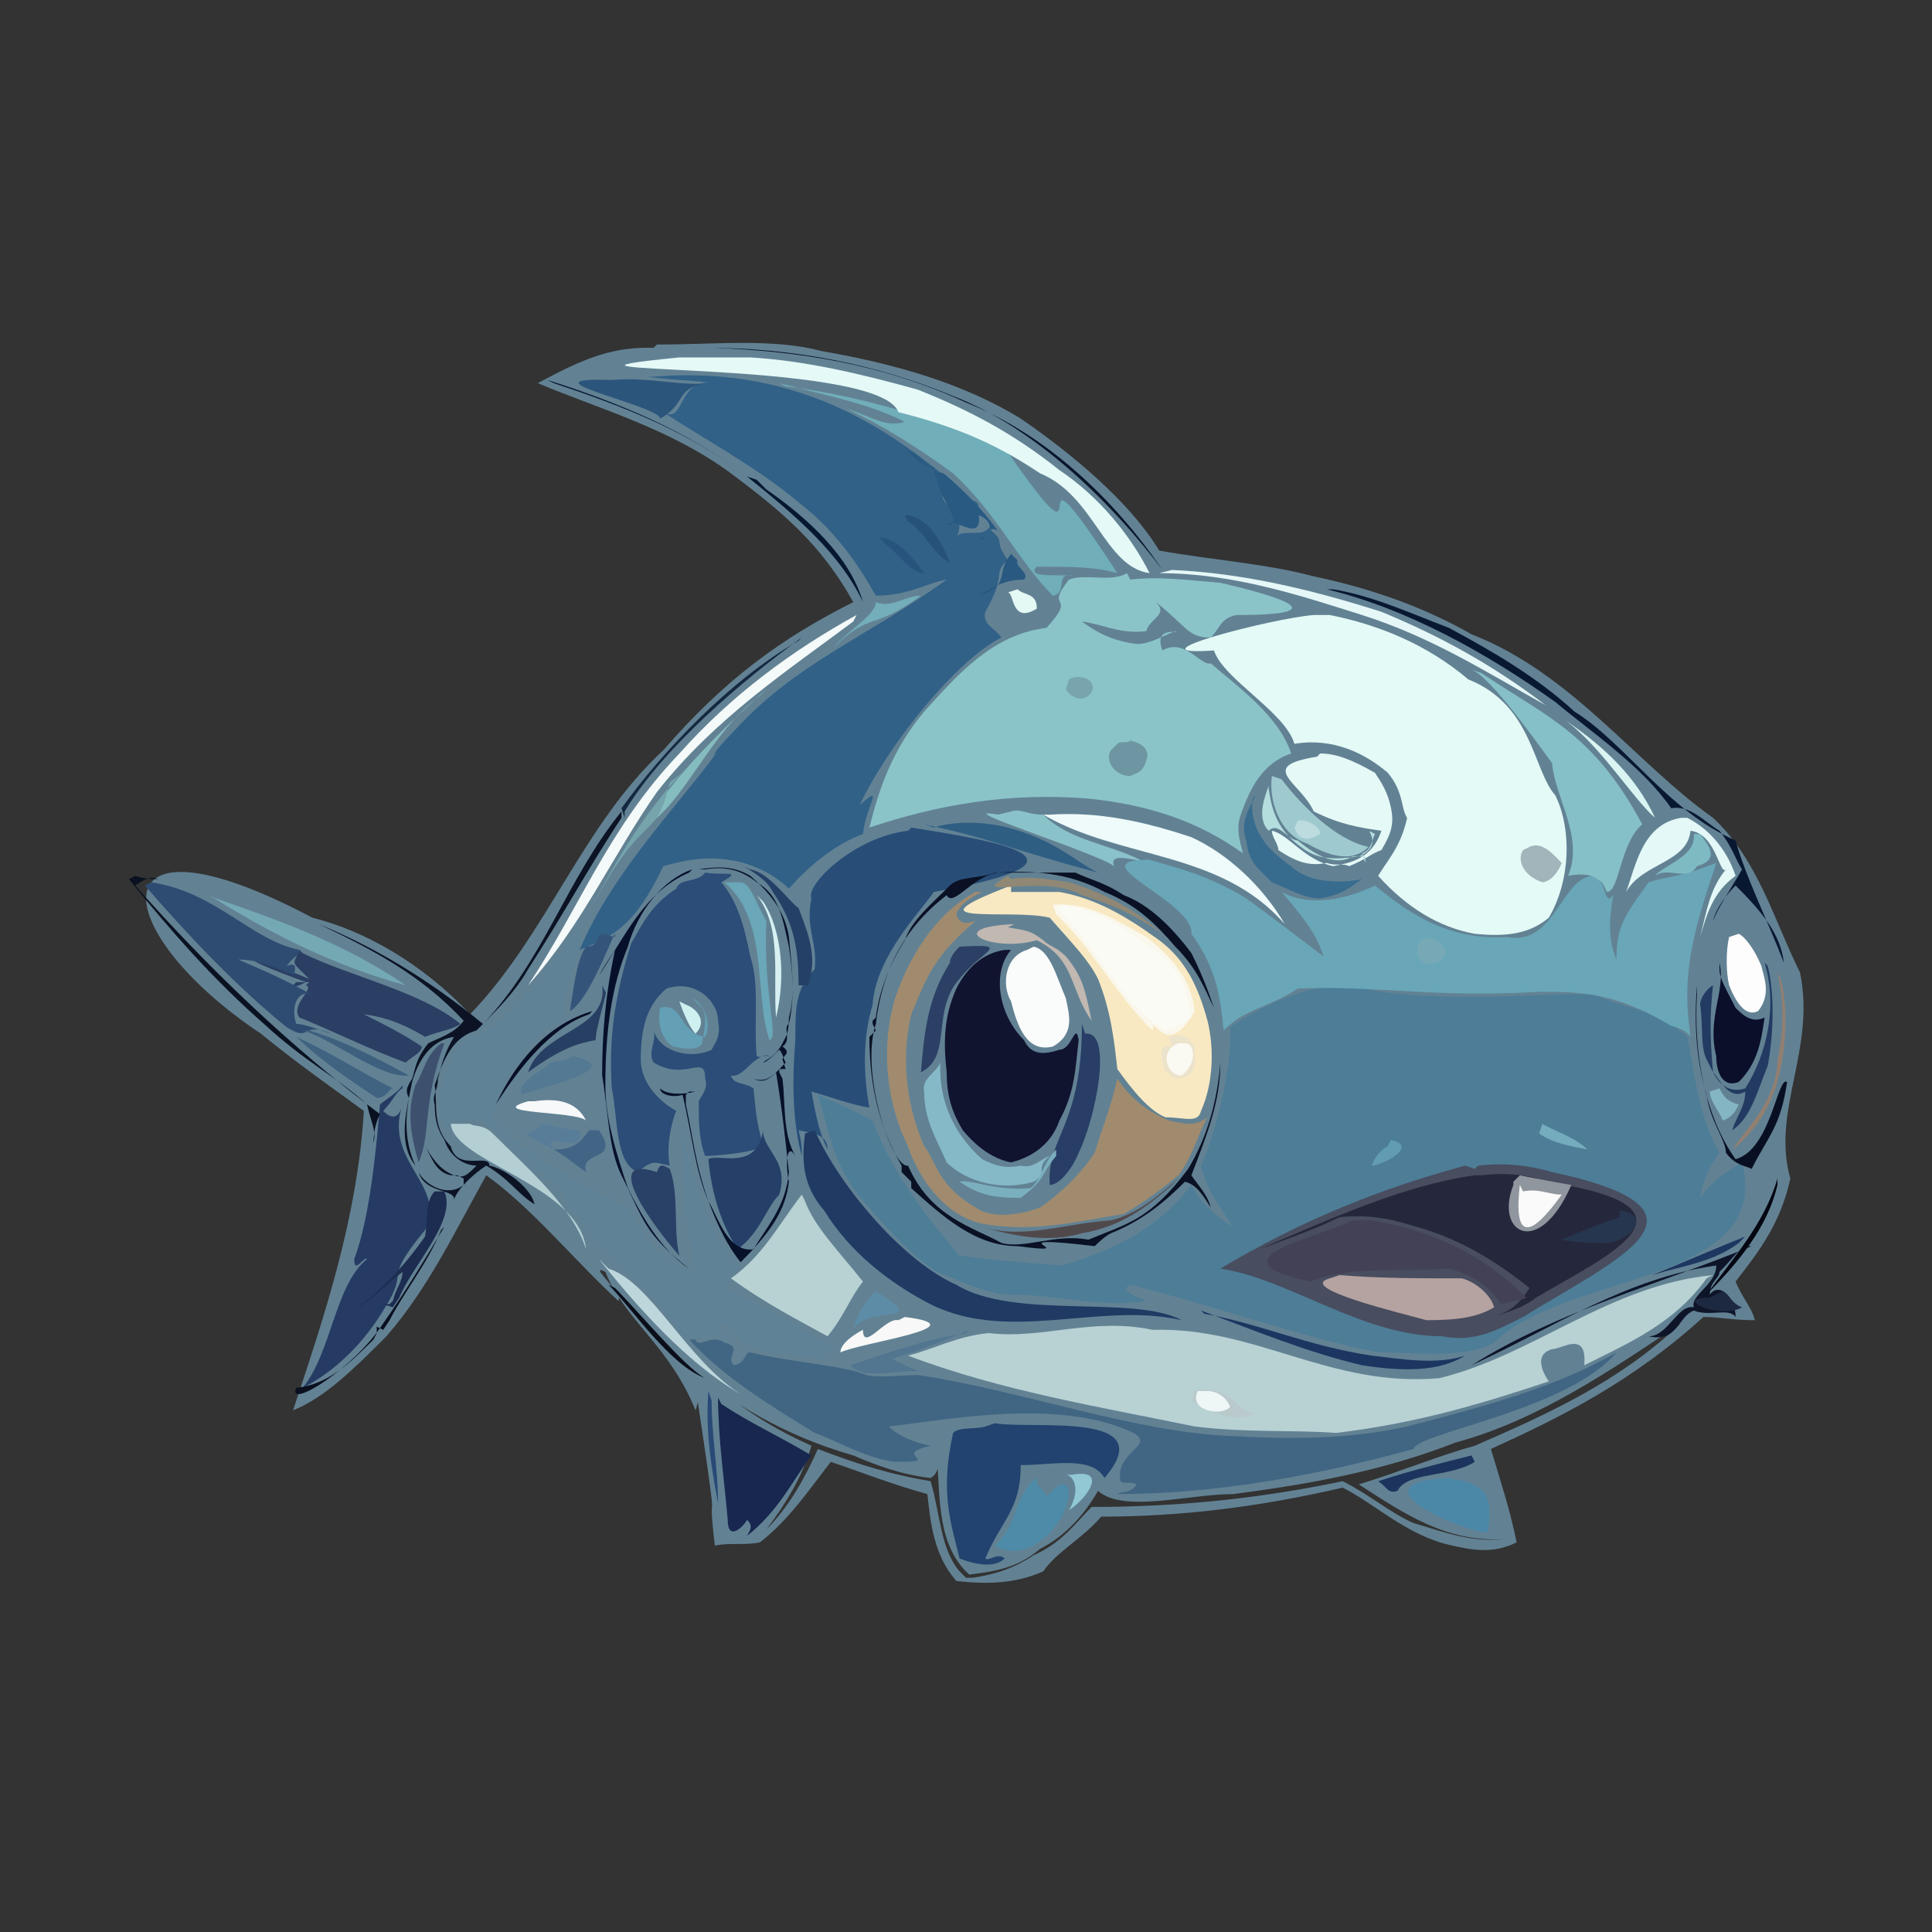 <svg xmlns="http://www.w3.org/2000/svg" width="600" height="600"><rect width="100%" height="100%" fill="#333333" stroke="none"/><path fill="#628294" d="m203 108 1-1c18 0 36-2 51 2 23 4 44 10 62 21 16 11 34 26 43 41 17 3 33 4 48 8 19 4 35 10 49 18 31 12 51 40 75 57 14 13 19 32 27 48 5 24-9 43-3 64-3 14-10 23-17 32 2 5 5 8 6 12-7 0-11-1-16-1-22 20-44 31-66 41 3 10 6 19 8 29-8 4-15 2-20 1-14-3-24-13-34-18-26 6-50 9-75 9-6 7-14 11-18 17-9 4-18 4-27 3-7-8-8-18-9-27-11-3-21-7-30-10-7 9-13 18-22 25-5 1-9 0-14 1-3-26 3 10-7-56 15 14 26 20 37 25-3 10-8 18-14 26 7-7 12-16 16-25 13 5 23 8 35 10 3 10 3 21 9 28l2 2h2c7-1 13-3 19-7 9-4 13-10 18-15 29 0 54-3 78-8 8 4 15 10 22 13 10 3 18 6 28 5-18 1-31-8-45-17 13-4 25-9 36-12 23-10 45-20 64-38-21 14-44 30-70 37-23 9-46 13-69 16-14 0-34 6-42-1-4 7-10 14-18 18-7 6-14 7-22 8-10-9-9-24-10-36 1 2 0 5-2 6-9-1-17-4-24-7-21-6-38-16-53-29 6 2 6 9 4 15-8-20-22-28-28-43-6-3 6 7 4 9-14-13-27-29-41-39-10 18-18 35-31 50-10 10-19 19-29 23 10-30 20-60 22-93-11-8-21-15-32-24-48-32-52-72 16-36 16 4 34 14 49 30 24-25 35-59 60-82 19-22 37-35 59-46-10-18-22-28-38-40-19-14-41-20-60-28 13-7 22-11 34-11"/><path fill="#4D7D97" d="M423 307c-14-4-34 7-41 12 1 10-4 32-9 43 2 8 6 13 10 19-5-3-10-7-13-13-12 16-30 22-40 25-15-1-24-2-32-3-12-14-22-28-27-42-6-3-12-6-17-8 4 13 5 23 15 34 7 8 14 16 22 21 8 3 17 8 26 7 15 1 26 4 39 2-2-1-9-3-5-5 28 7 52 16 77 21 14 0 27 2 36-3 22-22 87-18 77-56-7 4-10 7-13 11 1-6 3-10 6-14-7-12-8-27-10-36-9-8-16-8-29-13-11-1-49 3-71-2"/><path fill="#316187" d="M201 117c7 1 13 1 21 2-12-2-9 13-16 9 12 8 29 17 42 28 13 10 20 22 24 29 10 0 16-4 22-5-25 18-47 26-66 47-9 9-7 10-2 2-13 19-35 40-46 66 10-4 17-7 26-26 7-2 13-3 20-2 8 1 15 5 19 9 7-8 15-14 23-17 1-9 7-16-1-9 9-19 30-45 44-52-2-3-6-4-5-8 7-12 2-12 7-16-5-7 0-5-6-10-2 3-9 0-10 3 4-8-6-10-4-14 3 5 9 0 11 4-3 0-3 0-5 3 3-2 3 3 6-1-7-3-11-13-9-9-17-14-46-37-93-33"/><path fill="#8AC4C9" d="M350 178c-5 3-13 0-18 2-8 10 3 4-7 15-17 2-28 15-38 26-10 12-14 24-17 36 21-7 43-11 68-9 19 2 34 7 48 17-1-4-2-7-1-11 3-9 7-17 16-20-4-12-17-21-25-28-3 1-8-8-15-4-3-8 6-5 4-6-5 2-8 4-12 4-8-1-13-4-17-7 7 1 12 4 20 3 1-4 7-5 3-9 10 8 10 11 17 11 3-3 3-6 8-7 35 0 8-7-5-10-12-1-19-2-28-1"/><path fill="#E4FAF6" d="M408 191c-13 1-59 13-31 11 3 9 22 19 25 29 12-2 22 3 29 9 5 6 4 11 6 14-2 9-6 13-9 18 9 10 19 16 30 18 10 1 17 0 23-5 7-12 7-28 2-38-7-8-7-28-27-36-13-11-28-17-43-20"/><path fill="#69A7B8" d="M357 267c-23 0 14 13 13 23 8 11 9 20 10 30 7-7 14-7 23-13 25-1 43 3 75 1 12 0 23 0 40 10 1 1 5 1 7 4-3-20 1-33 8-54-13 5-15 4-21 6-7 10-10 13-10 24-3-7-2-14-1-20-3 4-2-5-6-6-10 0-12 22-27 19-17 1-29-6-41-16-8 4-20 7-29 2 6 7 11 13 13 20-8-6-17-13-24-18-13-8-24-10-30-12"/><path fill="#484D5F" d="m458 363 1-1c9-1 16 0 23 2 56 12 20 27-9 45-8 4-15 8-25 6-25 0-48-18-69-21 25-15 50-25 76-32"/><path fill="#B8D1D3" d="M532 396c-32 3-56 25-85 32-34 3-57-16-89-15-19-4-34 3-51 1-10 1-17 5-25 7 29 11 60 16 89 22 16 2 30 1 44 2 25-3 45-9 66-16 0 0-6-8 1-10 3 0 11-6 10 5 14-7 28-13 38-27"/><path fill="#416683" d="M214 416c11 12 26 21 39 29 6 2 16 8 25 9 16 0-2-2 11-5-5-1-10-3-13-6 18-2 53-9 76 2 7 4-6 6-4 15 1 1 3 0 5 1-2 3-5 2-6 3 31 0 63-6 92-14 1-5 48-12 63-30-19 11-42 17-65 23-18 4-36 4-54 3-30-1-65-14-98-19-3 0-13 1-16 0-7-3-24-4-36-7-2 0-1 3-5 4-3-2 3-6-3-7-4-3-8 2-9-1"/><path fill="#2B4D77" d="M218 272c-3 2-7 1-8 4-8 5-11 12-14 17-5 16-7 29-6 45 2 10 1 23 8 26 5-4 5-3 10-2-1-5 0-12 2-17-7-4-11-10-11-16 0-10 2-17 8-22 9-3 16 4 16 10 1 5-1 7-2 9-6 3-16 1-18-6 1 3-2 7 0 10 10 6 16-3 16 5 1 3-1 5-2 7 0 6 0 12 2 17 3 0 15-1 18-3-2-8-2-8-3-18-3-2-6-1-7-4 4 1 7-7 12-6-2-1-2 1-4 0-1-11 1-22-2-31-2-10-4-17-9-23 7-4 1-2-5-3"/><path fill="#284E78" d="M282 258c-17 2-32 17-30 21-2 9 2 14 1 22-6 6-6 12-6 22-1 12-1 25 2 36 0-3 0-4-1-8 4 1 9 1 9 6-3-6-4-13-5-18 7 2 12 4 18 5-2-11-2-22 1-32 1-15 15-29 19-35 56-10 18-16-7-20"/><path fill="#5F8296" d="M182 285c-11 13-21 32-38 39-6 8-9 17-6 26 4-2 8-2 11-3 9 7 22 22 25 21 8 20 27 28 37 46 7 5 11-3 16 4 0-3-6-5-4-7 5 1 6 5 8 6 8 4 17 4 24 5l4-4c-12-6-22-12-33-18 1-4 2-5 4-6-12-14-15-29-18-43-1 15 2 32 4 45-12-6-18-14-21-21-16-8-30-15-42-27 1-11 11-26 22-32-1-9 9-27 4-28"/><path fill="#F8E9C3" d="M314 275c-34 13 0 7 12 10 7 8 12 13 15 19 4 10 5 19 6 28 5 7 10 13 15 15 6 0 10 2 11-2 4-9 4-20 2-28-3-11-7-19-15-25-11-8-20-13-31-15h-15"/><path fill="#25283C" d="M458 365c-22 3-46 14-67 23 8-3 17-6 25-10 11-1 17 1 24 3 14 4 25 11 35 19-5 8-9 8-15 10 6-2 12-3 17-7 22-13 56-28 3-36-4-2-12-3-20-2"/><path fill="#A18B6E" d="M303 277c-13 7-21 21-25 33-5 17-2 34 4 46 4 12 13 22 23 24 16 3 31-1 44-3 7-4 12-8 17-12 5-7 6-13 9-18-4 3-7 2-12 1-7-3-12-7-16-13-2 9-5 16-7 23-6 9-14 15-17 17-8 3-16 3-20 0-12-7-12-14-16-19-6-14-7-28-4-41 5-12 7-18 20-29-3 1-5 1-6-2 1-4 8-7 8-7"/><path fill="#11142F" d="M312 295c-7 1-12 6-15 12-4 9-4 17-3 26 0 8 2 13 5 18 5 6 10 9 15 10 8-2 13-7 15-13 5-9 5-17 6-25-1-6-2 3-6 3-6 2-9 1-11-3-8-8-10-21-4-28"/><path fill="#70AEB9" d="M242 119c15 4 27 6 39 12-6 2-11-2-18-4 11 5 22 12 33 20 14 13 20 27 31 38 5-1 0-8 7-6-3-1-16 1-12-3 11 0 18 0 25 2-34-52-2 9-35-39-22-9-44-16-68-19"/><path fill="#22436F" d="M306 443c-3 1-8 0-10 2-4 18-1 27 2 39 5 2 11 3 14 0-2-2-5 1-6 0 5-12 11-15 11-29 10 0 22-3 26 4 18-21-22-15-34-17"/><path fill="#263B63" d="M125 337c-1 2-6 5-7 6-1 12-3 35-8 48 0 5 3-1 4 0-10 8-11 29-20 40 10-5 19-14 25-24 9-14-1-8 13-25 7-14-13-21-7-39-1 4-3 5-6 2 3-3 4-6 6-7"/><path fill="#E5F9F7" d="M211 111c-61 6 62 0 68 17 20 5 32 11 44 19 17 7 20 29 34 31-6-12-16-24-28-32-15-12-29-19-44-25-18-5-35-9-52-10h-18"/><path fill="#203A64" d="M250 352c-1 8-1 16 6 24 8 13 20 22 31 28 25 14 54 0 80 6-15-8-52 0-70-11-16-7-36-30-44-48"/><path fill="#86C0C7" d="M457 208c6 2 22 25 25 29 1 11 10 23 5 35 5-1 8 0 9 1 2 1 2 2 3 4 4 0 4-15 11-21-15-28-29-33-50-47"/><path fill="#B8D2D3" d="M249 371c-7 9-12 19-22 26 11 8 21 13 30 18 5-6 7-12 11-17-8-10-15-17-18-25"/><path fill="#434155" d="M420 379c-9 5-46 12-13 19 12-5 28-3 43-4 8 2 13 6 16 11 4-1 6-1 8-2-14-14-30-21-48-24h-3"/><path fill="#2B3F64" d="M93 295c-2 5-3 3 3 9-19-8-26-8-1 1h-3l-2 2 3-1 2-1h1l-1 1c3 1-5 6-2 10 10 4 22 10 33 14 2-2 5-3 5-5-6-4-12-7-18-10 8 1 14 4 19 7 5-2 8-2 11-4-12-10-35-15-49-22"/><path fill="#FAF8EC" d="M327 281c11-1 20 5 29 10 9 7 14 14 15 23-9 16-13 0-13 6-10-9-19-26-30-36"/><path fill="#2E4B72" d="M45 275c13 15 28 31 44 44 8 5 4-2 14 2-4-1-8-3-11-3-2-6 1-11 5-9-9-5-16-8-23-11 7 0 12 3 18 5-2 1 2-5-3-3 3-4 3-2 4-5-15-3-26-18-46-21"/><path fill="#17274F" d="M223 434c0 13 2 26 3 38 0 7 5 2 6 0 2 2 1 3 0 5 10-8 14-17 20-25-10-6-19-10-28-16"/><path fill="#FBFBF6" d="M328 282c13 12 20 30 34 38 3-1 5-2 8-4-1-10-6-18-13-22-9-7-17-11-26-13"/><path fill="#E5F9F6" d="M409 235c-19 3-5 8-1 17 8 4 14 5 21 6-3 9-10 10-15 11-9-2-14-10-19-11 0 2 2 4 2 6 6 4 10 5 15 4 3 1 5 0 7 1 5-2 7-4 10-5 3-5 4-8 3-13s-3-8-5-11c-7-4-12-6-17-6"/><path fill="#B5A3A1" d="M413 397c-11 3 23 11 30 13 10 0 16-1 21-4-1-4-6-8-10-9-15 0-25 0-38-1"/><path fill="#EEFBFA" d="M324 253c24 14 55 11 75 34-7-12-18-22-29-27-15-5-29-8-44-7"/><path fill="#253F69" d="M237 351c-2 13-14 7-17 9 1 11 4 20 9 28 7-5 9-13 13-17 3-10-4-13-5-19"/><path fill="#FAFBFB" d="M319 295c-7 2-8 11-5 16 2 8 5 16 13 14 7-4 5-10 4-15-3-7-5-15-10-16"/><path fill="#F4FAF9" d="M266 191c-20 11-39 25-55 43-22 23-31 48-47 72 17-19 26-40 40-60 18-23 41-38 61-53"/><path fill="#85B9C7" d="M292 330c-1 3-6 5-5 9 0 9 4 15 7 22 6 6 17 9 27 6 5-3 0-4 5-8-3 1-5 4-9 3-5 1-8 0-12-2-9-8-13-18-13-28"/><path fill="#9ECACF" d="M395 241c-1 7 2 18 11 21 7 4 14 6 19 1-10-2-21-13-27-21"/><path fill="#283E66" d="M336 318c0 32-11 35-10 50 3 0 7-5 9-10 5-10 11-38 2-37"/><path fill="#0A1124" d="M309 271c-5 2-11 1-14 4-6 6-12 11-14 17-5 8-8 16-9 24l-1 1v1l1 2-2 2c0 15 3 28 10 40v2l1 1 2 2v2c10 9 20 18 33 18 23 3-10-4 24 0 1-1 3-3 5-4 10-4 17-10 23-16 4 1 6 5 8 8-1-4-4-7-6-10 5-13 9-23 9-35-1 12-4 23-10 33-12 16-19 17-31 22-10-2-20 3-27 1-9-5-22-8-29-24-5 1-15-29-10-44 2-17 9-30 22-40 2 4 8-6 16-7 13-1 24 1 33 6 10 4 16 10 22 17 7 7 9 13 12 19-2-6-4-11-7-17-6-8-13-15-21-18-6-4-11-5-15-7h-22"/><path fill="#0B0F29" d="M534 299c2 9-4 17-1 29 0 5 2 10 7 8 6-6 7-13 8-20-4 2-7-1-9-3-3-6-5-9-5-12"/><path fill="#4B88A7" d="M451 459c-32 1 1 16 11 17 1-6 1-12-3-14-4-3-7-2-9-3"/><path fill="#4D8BA8" d="M322 459c-7 5-6 15-13 21 7 4 13 0 17-4 8-8 8-22-1-11-1-3-3-3-3-5"/><path fill="#091831" d="M412 183c25 6 50 20 71 35 12 10 27 20 36 33 6-1 10 4 15 7 4 5 5 9 7 12-4 7-7 11-9 16 1-4 4-8 7-11 8 8 14 15 15 24-5-13-12-27-15-38-21-9-34-30-50-40-12-11-26-19-39-26-13-5-24-10-36-12"/><path fill="#0B1324" d="M193 252c-17 21-24 46-43 66-17-14-34-24-51-31 17 8 32 16 45 30-3 4-7 5-11 7-4 5-4 8-5 11-2 3-2 4-1 6-2 9-2 16 2 21-4-9-3-17-1-26 2-7 6-13 13-14-3 5-4 9-5 13 0 4-2 5-1 8 0 5 1 8 3 11 2 6 7 8 10 8-3 3-4 4-7 3-5-2-7-6-9-9 2 3 3 8 8 9h2l2 1v2c-5 4-12 0-14-4 2 7 12 5 11 9 0-2 4-7 10-11 7 4 10 9 15 12-1-5-9-11-14-12 0-4-10 2-12-6-6-6-4-13-5-19 3-9 6-15 13-17 7-7 12-12 16-19 11-17 19-32 29-47"/><path fill="#90969E" d="m470 367 2-2c5 1 10 2 16 3-10 23-24 15-18 0"/><path fill="#386C8E" d="M390 247c-2 4-5 8-3 14 1 7 3 8 8 13 5 2 10 5 15 5 7-1 10-4 13-6-4 1-16 2-22-4-9-6-13-13-12-21"/><path fill="#B4CFD3" d="M140 349c1 12 40 19 42 39-4-13-18-25-29-36-3-3-6-2-7-3"/><path fill="#E4F9F7" d="M522 254c-12 2-14 15-17 23 5-9 19-9 20-19 8 1 9 14 11 12-5 6-6 13-8 21 2-7 4-14 11-19-3-9-9-15-15-18"/><path fill="#2C557C" d="M190 118c-30-1 15 8 15 12 9-5 4-10 16-11-10 1-19-2-31-1"/><path fill="#2C4066" d="M298 294c-1 1-3 3-3 5-7 11-8 22-9 34 10-5 3-19 12-29 7-9 17-11 0-10"/><path fill="#294067" d="M204 364c-18-6-1 17 7 26-2-8 0-19-3-27-2-1-3-2-4 1"/><path fill="#FDFDFD" d="M537 291c-1 4-1 11 0 15 2 5 5 10 9 8 4-5 2-10 1-14-2-5-5-9-7-10"/><path fill="#E6F7F7" d="M360 178c23 0 44 7 63 13 22 7 39 18 57 28-17-13-34-22-51-29-22-7-43-12-65-13"/><path fill="#74A9B3" d="M65 278c19 12 39 22 61 28-19-13-39-20-59-27"/><path fill="#8AC2CA" d="M310 253c-17-3 31 12 36 16-2-5 8-1 8-2-10-5-22-6-30-14-5 0-7-2-10-1"/><path fill="#1D3661" d="M373 407c16 6 33 13 50 17 13 2 24 2 32-3-9 3-20 1-29 0-20-3-35-10-52-13"/><path fill="#2F5E83" d="M287 256c23 5 24 7 54 15-8-4-13-10-28-14-8-2-17-2-23 0"/><path fill="#6AA7B8" d="M225 274c14 12 9 35 14 49 3-1-2-14-1-37-3-5-5-12-8-12"/><path fill="#233B62" d="M548 299c4 13 1 28-6 39-6 2-9-3-10-5-1-11-1-18 0-27-2 1-4 4-4 6 1 7 0 13 2 17l1 2 1 2c2 2 5 9 10 6 0 5-3 8-4 12 6-4 8-13 11-20 2-11 2-23 0-31"/><path fill="#0A1221" d="M40 273c13 16 26 31 42 45 13 12 22 16 32 25 1 5 3 8 2 12 0-4 1-7 2-9-28-21-54-46-76-71 3-2 5-3 7-2-2 0-4 0-7-1"/><path fill="#C1B8B1" d="M315 287c-23 1-7 9 7 5 12 6 10 15 17 25-2-10-3-14-8-20-3-3-5-3-7-5-4-3-5-3-11-4"/><path fill="#BDD6DB" d="M186 391c12 15 27 32 44 42-17-11-28-35-41-39"/><path fill="#547992" d="M176 329c-2 1-5 0-6 2-6 4-9 6-8 9 4-2 34-8 16-12"/><path fill="#0E1529" d="M544 387c-29 12-60 20-87 37 26-12 48-27 76-31 0 6-8 9-7 13-5-1-8 9-14 9 9 2 9-6 14-8 5 2 11-1 13 2 0-6-5-11-8-7 0-4 3-5 3-7 4-4 5-6 8-8"/><path fill="#254067" d="M231 269c3 2 7 4 9 8 7 10 8 19 8 29h3c3-9 0-16-3-24-3-2-9-11-15-12"/><path fill="#355479" d="M187 290c-2 1-1 4-5 4-3 4-4 14-5 20 7-4 15-29 14-23"/><path fill="#1D2C51" d="M135 370c-3 3-2 8-3 14-7 10-14 17-22 23 6-4 10-8 15-12 0 3-2 5-3 9l-1 1h-2l3 1 2-3c4-10 18-24 14-33"/><path fill="#406382" d="M91 321c8 8 17 14 26 20 3 0 4-3 5-3-10-5-19-11-30-16"/><path fill="#3D516F" d="M137 324c-5 4-5 8-8 13-3 9-1 17 1 24 4-9 1-18 8-37"/><path fill="#26364F" d="M503 376c9 1 5 8-3 10-6 0-10 0-15-1 7-3 12-5 18-7"/><path fill="#BACACC" d="M371 432c12-2 12 6 19 7-8 3-12 0-20-4"/><path fill="#EBE3CB" d="M363 322c6-2 7 2 8 3 0 4 1 7-2 9-7 3-5-2-7-1-2-6-2-9 2-8"/><path fill="#285A82" d="M280 139c3 1 5 6 10 6 1 10 10 18 4 18 2-3 11 6 10-3 7 3 1 8 0 7 2 3 2-5 6-2-5-7-11-13-17-18-5-1-7-6-11-7"/><path fill="#F7F8F7" d="M279 410c-4-1-11 10-11 3-2 1-7 4-7 7 6-3 44-8 20-11"/><path fill="#071128" d="M217 270c6-1 11-1 16 2 7 6 11 12 12 19 1 10 2 18 0 25 0 5-1 6-2 8-2 4-5 5-6 6 1 0 4-3 5-4 1 1 1 2 2 4-4 4-6 7-10 5 3 1 5 0 7-2 2 12 3 22 4 31-1 11-7 17-11 24-8 1-11-10-14-15-4-11-5-21-7-30v-3l1-1h2c-4 1-9 1-11-1 0 2 4 3 7 2 3 13 4 24 8 33 3 8 6 14 10 19 9-9 14-16 15-25-1-4-1-13 2-8-4-7-3-16-4-24l-1-2v-1h2l-1-3c0-1 3-2 0-4 3-2 0-6 2-7 2-9 1-17 0-24-2-9-3-16-10-20-5-4-10-5-16-4"/><path fill="#283F64" d="M187 306c2 14-19 14-23 27 11-8 16-9 21-10 0-4 4-16 3-15"/><path fill="#07102A" d="M214 271c-14 6-20 20-28 32 1-2 3-5 5-8-3 14-4 26-4 39 2 12 2 23 6 31 7 14 7 18 21 29-9-6-15-17-19-25-4-12-7-22-7-32 0-17 2-31 7-43 3-11 11-21 20-24"/><path fill="#50494C" d="M366 366c-7 6-13 11-21 13-15 1-27 6-40 2 10 3 21 5 31 2 12-2 20-8 28-15"/><path fill="#DAF4F2" d="M485 223c11 7 22 25 29 31-6-13-16-22-26-29"/><path fill="#081529" d="M219 108c27 0 53 5 77 15 26 10 50 34 65 54-15-22-36-42-61-52-26-12-52-16-79-17"/><path fill="#426586" d="M183 351c-3 4-5 6-11 6 5 3 7 5 10 7-2-7 11-3 4-13"/><path fill="#F9FAF9" d="M472 368c-2 17 3 17 13 3-4 0-7-2-12-1"/><path fill="#527690" d="M300 414c-13 2-24 6-36 10 5 5 15 1 23 2-2 0-6-2-10-4 10-3 17-6 24-9"/><path fill="#64A0B5" d="M215 310c4 2 6 8 4 12-8-1-7-11-14-9-1 6 1 10 4 12 5 1 8 1 9-1 1-5 2-10-1-12"/><path fill="#6D96A2" d="M347 231c1-1 3 0 4-1 5 1 6 4 5 6-1 4-3 4-5 5-5 0-8-5-6-8"/><path fill="#A1B5BB" d="M475 263c4-2 8 3 10 5-2 5-5 6-6 6-6-2-8-7-6-10"/><path fill="#7EBAC2" d="M526 259c1 7-10 10-12 13 4-3 10 2 13-3 7-2 4-6 1-10"/><path fill="#3E607F" d="M94 320c10 3 24 15 33 14-11-6-21-11-31-14"/><path fill="#908874" d="M313 272c-14 8 11-1 23 6 10 3 18 7 25 12-9-8-19-13-29-16-7-1-12-2-18-1"/><path fill="#061831" d="M170 118c22 7 44 16 62 30 15 12 29 24 36 39-4-14-17-26-30-35l-2-2-1-1-3-1c-18-14-39-22-60-29"/><path fill="#142940" d="M248 199c-21 12-42 34-55 52l1 3v-2c12-20 37-41 55-54"/><path fill="#090F23" d="M527 306c-1 13 0 24 3 34 1 8 6 14 6 18 3 4 6 4 8 5 5-10 9-13 11-27-3-2-5 21-16 24-10-14-13-34-12-51"/><path fill="#1C345E" d="M457 452c-8 2-20 5-29 8 3 2 3 4 6 3 3-6 16-4 24-9"/><path fill="#85BCBF" d="M238 214c-21 19-33 33-38 43 13-8 20-29 36-41"/><path fill="#917F71" d="M552 302c2 8 2 19 0 27 0 13-11 23-14 28 9-7 13-16 15-25 2-10 2-21 0-28"/><path fill="#F6F8F9" d="M164 342c-14 4 15 3 18 6-3-6-9-7-16-6"/><path fill="#5C8CA6" d="M272 401c-3 3-6 7-7 12 4-8 25-1 7-12"/><path fill="#265179" d="M281 160c7 0 12 9 14 15-6-4-8-10-13-13"/><path fill="#FAFAF3" d="M366 324c-6 2-4 10 1 10 5-4 4-10 1-10"/><path fill="#587D99" d="M168 349c-2 5-11 0 4 8-5-7 10 3 8-6-3 0-7-1-11-2"/><path fill="#75A4AD" d="M212 240c-15 15-27 39-33 51 21-43 24-27 29-48"/><path fill="#1D2940" d="m533 402 2-1c2 1 3 4 6 5-7 4-22-3-10-3"/><path fill="#7AAFBE" d="M328 357c-4 4-5 10-8 12-11 1-19-3-22-2 6 4 10 5 19 5 8-6 6-7 11-13"/><path fill="#D7F1F2" d="M235 278c8 10 5 25 6 38 3-12 2-27-4-36"/><path fill="#76A8B5" d="M441 292c3-2 8 1 8 4-1 5-12 5-8-4"/><path fill="#74ACBD" d="M479 349c3 2 10 4 14 8-5-1-11-2-15-5"/><path fill="#080F25" d="M184 314c-14 4-24 16-30 29 7-11 17-24 29-28"/><path fill="#EEF7F6" d="M372 432c-3 6 7 8 10 5-1-3-4-5-7-5"/><path fill="#294A76" d="M220 432c-1 13 1 24 3 35 0-11-2-21-2-32"/><path fill="#0A0E1A" d="M189 399c7 7 19 25 30 29-6-3-21-21-28-28"/><path fill="#040611" d="M552 366c-4 14-14 25-22 36 10-10 19-21 22-34"/><path fill="#91C8D4" d="M331 458c2 0 5 4 1 11 6-4 12-13 1-11"/><path fill="#84B5C3" d="M531 339c0 3 3 6 4 9 3-1 4-3 5-5-4-1-5-3-6-5"/><path fill="#78A5AD" d="M332 211c3-2 9 0 7 4-3 4-7 1-8-1"/><path fill="#27547C" d="M273 167c6 0 11 7 14 11-4 0-8-6-12-9"/><path fill="#73AEBA" d="M286 185c-5 0-9 4-14 2 0 4-9 9-13 14 11-11 12-5 27-16"/><path fill="#E4F8F4" d="M313 184c2 0 1 10 9 5 0-5-4-4-6-6"/><path fill="#0A101F" d="M138 381c-6 10-12 20-19 30-9 14-30 27-27 20 10-1 17-8 24-15l1-2v-2l2 1 2-3c4-8 12-18 16-28"/><path fill="#BCDCDF" d="M403 255c1-1 7 1 7 4-5 3-7 1-8-2"/><path fill="#B4DEDE" d="M394 244c-1 3-4 10 0 14 3-3 6 3 9 3 6 5 12 8 17 5h4v2l-1-3c3-1 3-4 4-6-5-3 4 3-5 7-8 1-13 1-18-3-7-5-9-11-10-18"/><path fill="#295980" d="M314 172c-5 6 0 10-10 13 6-4 10-5 14-5 2-2-3-4-2-6"/><path fill="#1D3760" d="M542 384c-10 4-19 8-29 12 10-3 19-4 27-10"/><path fill="#CEF0EF" d="M211 311c1 3 3 8 5 10 4-4 0-8-3-9"/><path fill="#629CB2" d="M432 354c9 2-3 8-6 8 1-3 3-5 5-6"/></svg>